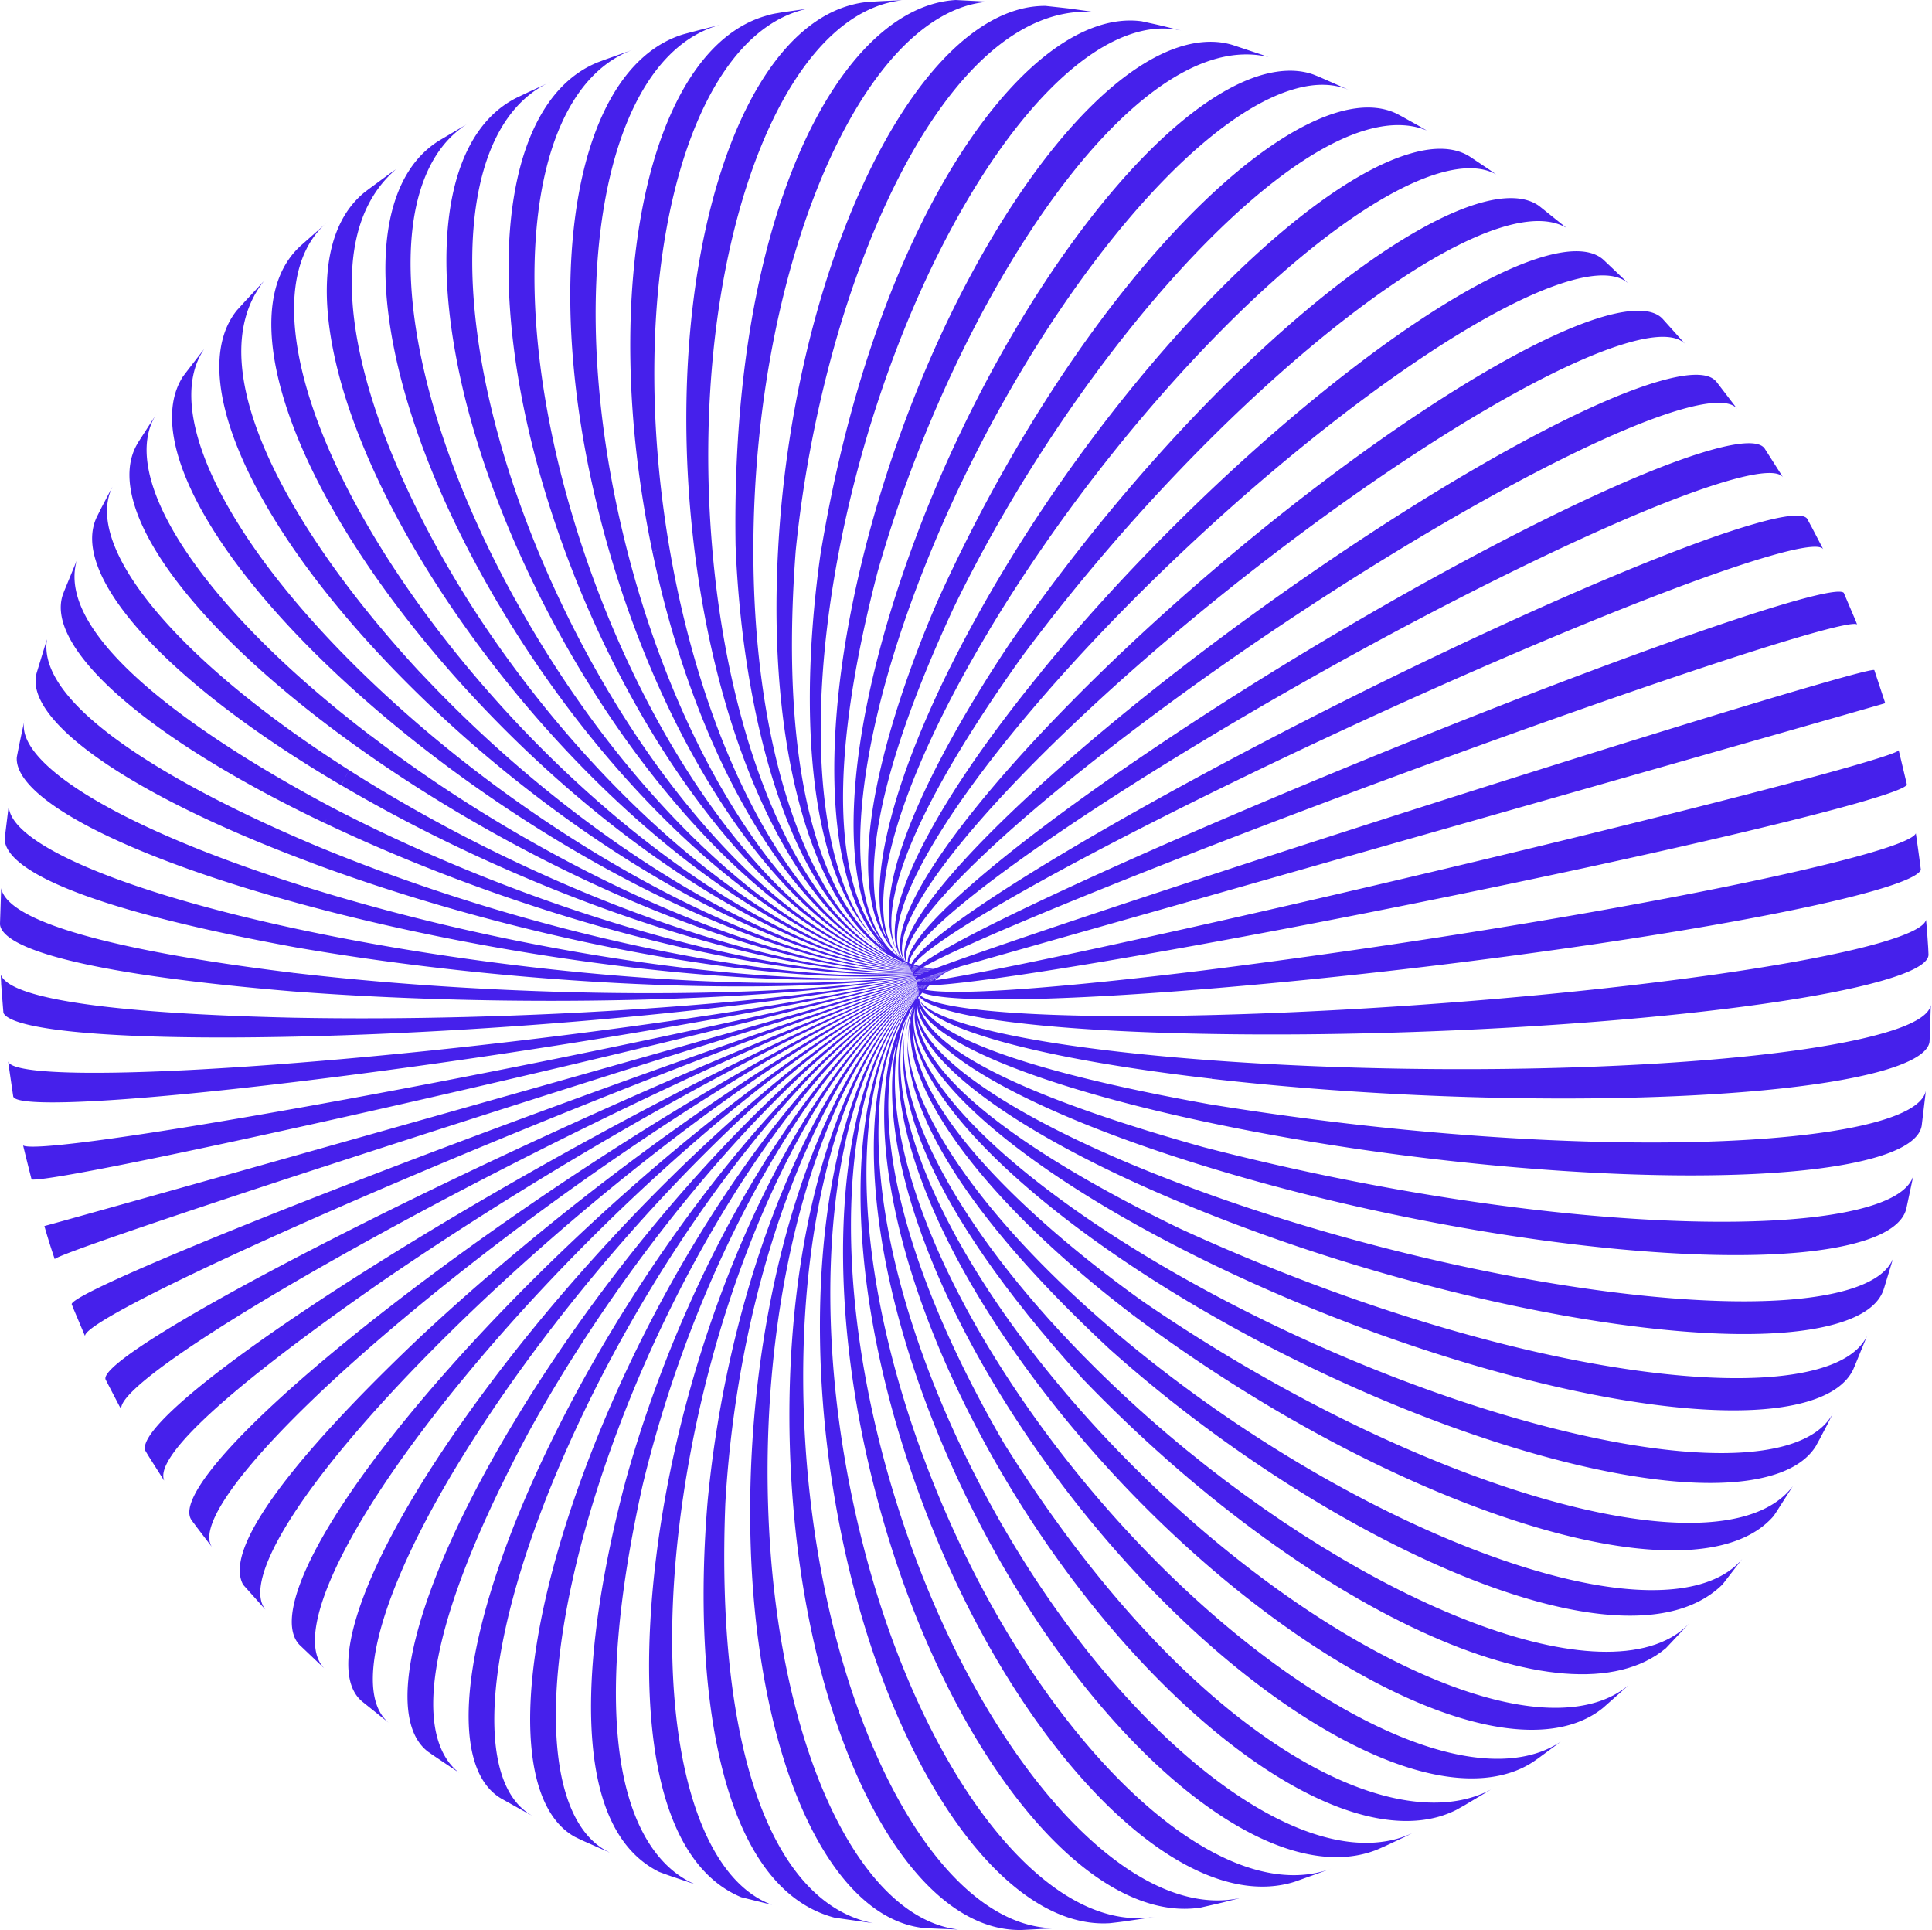 <svg width="833" height="832" fill="none" xmlns="http://www.w3.org/2000/svg"><path d="M393.437 418.289h-.309v.123l.062.063h.619c-.186-.062-.247-.125-.372-.186zm.496-.384l-.371-.186c-.125 0-.31 0-.434-.062v.124c.061 0 .061.062.124.062.124.062.433.062.681.062zm-.882.136v.125h.188c-.063-.063-.126-.063-.188-.125zm.077-.499v.063h.187c-.062 0-.125-.063-.187-.063zm3.749 7.997c.311-.186.558-.372.868-.62l.186-.185h-.124l-.558.372c-.186.186-.247.31-.372.433zm-3.002-6.514c0-.062.063-.062.063-.125h-.313c.063.063.188.063.25.125zm.745 1.056c.185.063.372.062.558.124.619-.062 1.3-.186 1.919-.247.063 0 .125-.063.186-.063h-.805c-.619.063-1.239.124-1.858.186zm-.433-1.425c-.062 0-.125-.062-.125-.062h-.742c.062.063.123.125.248.186h.619c-.062-.061-.062-.061 0-.124zm2.101 1.612c.123-.063.248-.124.371-.124-.31.062-.619.061-.93.124h.559zm-1.25-.488c-.31.063-.62.062-.929.062l-.062.063c.062.061.123.061.185.061.496-.061.991-.123 1.487-.186-.248.063-.496 0-.681 0zm3.056-2.424c-.125 0-.25-.064-.375-.064h.063s.125 0 .312.064zm-4.559-.56c-.062.063-.062.063-.062.125.186.062.371.061.557.061a3.915 3.915 0 01-.495-.186zm4.617 1.295c-.248-.061-.496-.061-.805-.123-.31 0-.557-.063-.867-.063l-.062.063c.124 0 .248.062.31.062.557.061.991.061 1.424.061zm.294-.362c-.248-.062-.557-.062-.805-.125-.124 0-.309 0-.434-.062 0 0-.061 0-.061.062.123 0 .186.063.309.063.372 0 .682 0 .991.062zm-1.828.12c-.062 0-.062 0 0 0 0 0 .125.062.187.062-.124-.063-.187-.062-.187-.062z" fill="#4620EB"/><path d="M397.373 417.662c-.124 0-.248 0-.371-.061-.062 0-.062.061-.125.061.372 0 .744.062 1.116.062-.186.063-.372 0-.62-.062zm2.107-.001c-.185-.062-.371-.062-.557-.125-.496-.062-.991-.123-1.548-.185.186.062.372.062.495.123.557.125 1.116.125 1.61.187z" fill="#4620EB"/><path d="M397.946 417.355c-.123 0-.309-.063-.432-.063l-.063.063c.372.062.682.062 1.054.124-.186-.062-.372-.062-.559-.124zm-3.67-.75c.124.062.309.123.434.186h.123c-.185-.063-.371-.124-.557-.186zm2.031 1.549h-.124c-.062.062-.124.062-.186.124h.93c-.186-.062-.372-.062-.62-.124z" fill="#4620EB"/><path d="M394.183 416.614c-.185-.063-.371-.063-.496-.124l-.062.061c.31.062.62.124.992.187-.186 0-.31-.062-.434-.124zm-.434-.258c-.063.063-.063.063 0 0a.19.19 0 00.124.063c-.062 0-.124 0-.124-.063zm2.174.563c.062-.062.062-.062 0 0-.124-.062-.31-.125-.434-.186-.557-.125-1.114-.248-1.672-.433.247.062.434.185.681.247.496.186.991.247 1.425.372zm-.654.12c-.124-.062-.309-.125-.434-.186-.434-.062-.867-.186-1.3-.248 0 0 0 .062-.062.062.062 0 .123.061.186.061.557.125 1.115.249 1.61.311zm.728 11.028c0 .062.062.062.062.125l.062-.063.186-.371a.745.745 0 01-.31.309zm-.268-2.652l.064.062c0-.062.062-.124.062-.187a.134.134 0 01-.126.125zm-.089 1.18c0 .062-.064.188-.064.25.063-.062.188-.125.25-.188l-.124-.124c0 .062-.062.062-.062.062zm95.453 136.881c-.31.433-.557.929-.867 1.363.123-.186.248-.372.31-.496.247-.247.372-.558.557-.867zm-89.535-145.81c.371 0 .805.062 1.177.062h.062c-.558 0-1.115-.062-1.673-.062.124-.062.309 0 .434 0z" fill="#4620EB"/><path d="M400.473 417.542c.186 0 .311.062.496.062.62.063 1.239.063 1.859.125h.309-.186c-.805-.062-1.673-.125-2.478-.187zm-4.786 7.188c-.062.124-.125.186-.187.31.248-.124.496-.31.744-.434-.124 0-.186-.062-.248-.062-.123.062-.248.124-.309.186zm12.464-5.706c-.124.061-.311.124-.434.248-.062 0-.062.062-.123.062a1.404 1.404 0 00-.311.185c.248-.123.557-.309.805-.433.063-.062.125-.062.186-.124.062 0 .125-.062.186-.062-.124.062-.247.124-.309.124zm-11.52 4.218c-.185.063-.371.186-.557.248h.248c.124-.123.186-.185.309-.248z" fill="#4620EB"/><path d="M408.34 418.957s-.062 0-.062.062c0-.062 0-.062.062-.062zm-11.055 5.777h-.248c-.123.062-.186.124-.309.185-.124.125-.186.248-.31.373.248-.186.558-.372.867-.558zm3.035-7.001c.31.063.558.063.867.063h1.239c-.309 0-.619 0-.867-.063a4.085 4.085 0 01-1.239 0zm-1.721.612c.309.063.62.063.991.063.496 0 .991-.063 1.487-.063h.061-2.539zm1.192.432h.185c.125-.063.186-.063.311-.125-.558.062-1.053.062-1.611.125.372-.063.743 0 1.115 0zm.963-.312c.062 0 .062 0 .124-.062-.186 0-.372 0-.558.062h.434zm-1.692.688c.062 0 .062 0 .123-.062-.123 0-.309 0-.434.062h.311zm-1.916-.129c.309 0 .557.062.866.062.496-.062.991-.062 1.487-.124.062 0 .124-.062.186-.062h-.557c-.62.062-1.302.124-1.982.124zm5.138-1.11h-.434c.125-.062.248 0 .434 0zm-1.504-.257c.248 0 .558.062.805.062h.991c-.619 0-1.177 0-1.796-.062zm-3.217 1.988c.123 0 .309-.061.434-.061.185-.062.309-.124.494-.186-.619.062-1.238.186-1.919.247.309-.061.619 0 .991 0zm3.639-1.543h.558c.062 0 .123-.061.185-.061h-1.548c.248.061.495.061.805.061zm-1.455.114c.309 0 .619.062.929.062.248 0 .496.001.743-.062.062 0 .062 0 .124-.062h-.434c-.433 0-.867.062-1.362.062zm-5.56-.733c-.124-.062-.31-.124-.434-.185-.124 0-.248-.062-.371-.062 0 .062 0 .062-.062.123h.062c.247.062.495.062.805.124zM135.273 368.67a81.968 81.968 0 011.177-3.655c-.311 1.052-.682 2.044-.991 3.097-.125.247-.186.372-.186.558zm256.745 47.193c.124.062.186.124.31.187.186.061.31.123.495.123 0-.062.063-.123.063-.123-.31-.063-.557-.187-.868-.248v.061zm.685.996c-.062 0-.125 0-.187-.063.062.063.125.126.187.126v-.063zm-.608-.369l.186.186c.124 0 .247.062.372.062v-.062c-.063-.062-.125-.063-.248-.125-.062 0-.186 0-.31-.061zm.497.861l.062.061v-.061h-.062zm.042-.804h.125v-.124c-.125-.061-.311-.061-.434-.123.061.123.186.185.309.247zm6.028.875c.558.062 1.178.123 1.735.185a3.62 3.62 0 01-.805-.124c-.619-.062-1.239-.124-1.796-.247.309.062.557.123.866.186zm-.495 1.923c-.309 0-.68 0-.991-.062-.619.062-1.3.124-1.981.186.248.061.433.062.681.124a32.26 32.26 0 012.291-.248zm-3.746-1h-.374c.124.063.187.063.312.126 0-.063.062-.126.062-.126z" fill="#4620EB"/><path d="M402.58 417.719c-.248 0-.495 0-.743-.062h-.063c.125 0 .311 0 .434.062h.372z" fill="#4620EB"/><path d="M399.249 417.485c.31.062.62.062.929.124.558.061 1.178.061 1.735.061-.248 0-.496-.061-.743-.061-.682 0-1.301-.062-1.921-.124zm-4.505 1.668c-.062.063-.124.063-.124.124.062 0 .124 0 .185.062.62-.062 1.178-.062 1.798-.123-.248 0-.559-.063-.806-.125-.31.062-.681.062-1.053.062zm-3.098-3.231c-.062 0-.062 0-.124-.063v.063l.124.125c.062 0 .062 0 .125.062 0 0 0-.062-.063-.062 0-.062-.062-.062-.062-.125zm-2.165-2.041l.372.186-.124-.124a4.206 4.206 0 00-.619-.495c-.62-.496-1.178-1.054-1.797-1.55a32.346 32.346 0 002.168 1.983zm1.887 1.749c0 .062.063.125.125.187h.062l-.187-.187zm.313.047c-.063 0-.063 0 0 0-.125-.062-.25-.124-.313-.124.125.124.25.187.375.312-.062-.062-.062-.125-.062-.188zm46.326-135.461c-.123-.062-.185-.186-.309-.248.124.124.309.248.434.31-.062 0-.062-.062-.125-.062zm-45.835 136.58v.126c.062 0 .124 0 .186.062 0-.062-.124-.125-.186-.188zm-.077-.496v.124c.063 0 .125.062.187.062-.062-.062-.124-.186-.187-.186zm.481-.002l-.372-.186c-.062 0-.123-.062-.186-.062v.062c.063 0 .063.062.124.062.124.062.31.062.434.124zm.047.872l-.062-.063c-.125 0-.188-.062-.312-.062l.187.188h.187c.063 0 0-.063 0-.063zm1.284.061c.309.062.557.062.867.123a4.046 4.046 0 01-.496-.185c-.248-.062-.557-.061-.805-.124.123.063.309.124.434.186zm.494 2.357l-.125.126c.125 0 .25 0 .375-.063-.063 0-.187-.063-.25-.063zm5.155-1.547h-1.301c.248.061.496.061.743.124h1.487c-.31-.063-.62-.063-.929-.124zm-1.797-.064h1.238c-.185 0-.371-.062-.619-.124-.495 0-.929-.062-1.425-.062.311.062.558.123.806.186zm-1.685.368c.248.063.434.125.681.125h1.487c-.248 0-.434-.062-.682-.125-.433.063-.991 0-1.486 0zm2.973.193c-.557 0-1.115.061-1.672.061.247.062.495.062.743.062.62 0 1.239-.062 1.92-.062-.372 0-.681-.061-.991-.061zm-.061-.742c-.371 0-.743-.063-1.114-.063.186.063.434.063.619.124.434 0 .868.062 1.301.062-.247-.062-.495-.062-.806-.123zm-1.037-.445c.186.062.434.062.62.123.247 0 .495.062.743.062-.31-.062-.62-.062-.991-.123-.063 0-.186 0-.372-.062zm-.547 1.435c-.557 0-1.114.062-1.673.062.248.062.496.062.744.124.62 0 1.239-.062 1.797-.124-.31 0-.558 0-.868-.062zm2.624-1.124c-.31 0-.62-.061-.929-.061.247.061.495.061.743.123.371 0 .743.063 1.115.063-.31-.063-.619-.125-.929-.125zm-1.695-.061c.31.061.619.061.867.123.434 0 .805.063 1.239.063-.186 0-.434-.063-.619-.063-.434 0-.929-.062-1.487-.123zm2.731.252c-.434 0-.805 0-1.239-.062.372.062.682.062 1.053.123h.868c-.248 0-.434.001-.682-.061zm-.555.115c-.496 0-.991-.001-1.487-.063.186.062.434.063.619.063h1.548-.68zm-1.908.262h-1.301c.248.062.496.062.744.124h1.486c-.309-.062-.619-.124-.929-.124zm-3.673.789h.375c-.125 0-.187-.062-.313-.062 0 0 0 .062-.062.062zm0-1.783c.124.062.31.123.434.123l.062-.061c-.186 0-.31-.062-.496-.062zm1.955 1.483c-.248-.063-.495-.062-.743-.125h-.682c-.062.063-.123.125-.185.125h1.61zm-2.11-.742c.062-.063.062-.062.125-.124-.186 0-.434-.062-.62-.062.124.062.309.123.495.186zm-.305-.861c.309.062.68.124.991.124l.062-.062c-.496-.062-1.053-.186-1.549-.248.185.062.371.124.496.186zm.678.483l.123-.125h-.062c-.309-.061-.62-.061-.929-.123.186.062.309.123.495.185.125 0 .248 0 .373.063zm2.575-.439c.372.124.806.124 1.177.185-.371 0-.744-.123-1.177-.185zm-3.812.507c.309.062.68.062.99.123a72.739 72.739 0 01-.557-.186c-.31 0-.558-.062-.867-.062.186 0 .309.062.434.125zm1.768-.551c-.124-.062-.247-.124-.372-.124-.061 0-.123 0-.185-.062.185.062.31.124.495.186h.062zm-.268-.191c.124 0 .247.062.309.062l.063-.062-.93-.186.558.186zm-.82 1.244c-.061-.062-.185-.062-.247-.124-.31 0-.558-.063-.867-.063l.371.187c.248 0 .496.062.743.062v-.062zm4.569 7.123c-.062.061-.123.061-.123.123-.186.186-.31.372-.434.497.372-.373.743-.682 1.115-1.054l.124-.124h-.062c-.248.248-.434.372-.62.558zm3.734-3.235c-.31.185-.558.371-.868.556-.062.063-.185.125-.248.249h.063l.557-.372c.186-.123.31-.309.496-.433zm-1.766.935h.124c.185-.185.433-.31.619-.495-.186.123-.433.31-.743.495zm-.344.011h.124c.186-.124.309-.248.495-.372-.186.124-.434.248-.619.372zm2.014-1.367c-.495.248-.929.558-1.425.867l-.743.557c.434-.248.868-.557 1.302-.805.247-.248.557-.433.866-.619zm-.187.498c-.372.248-.681.434-1.053.681-.062.062-.124.062-.124.124h.124c.062-.062.186-.124.248-.186.247-.248.495-.434.805-.619zm1.367-.568c-.063.062-.186.124-.248.186.433-.247.805-.557 1.239-.805-.063 0-.063.062-.124.062-.31.123-.619.371-.867.557zm-1.893 1.299l.06-.062c-.06 0-.06 0-.06.062zm2.946-2.031c.433-.31.928-.557 1.362-.805-.186.124-.371.186-.557.309-.248.186-.496.372-.805.496zm-1.337.848c-.123.063-.186.125-.309.248.062 0 .062-.061.123-.061l.434-.31c-.123.062-.186.062-.248.123zm-1.763 1.194l.558-.372c.309-.185.557-.434.867-.619-.31.185-.558.371-.867.557a3.407 3.407 0 00-.558.434zm-6.198 4.832c0 .062.063.062.063.123.062-.061.124-.123.248-.186.062-.123.123-.247.123-.309a2.612 2.612 0 01-.434.372zm.421.616l.373-.371c.061-.125.123-.187.185-.31l-.433.433c-.062.124-.063.186-.125.248zm.077-2.542c.063 0 .062.063.125.063.062-.063.124-.125.124-.249-.062.062-.124.124-.249.186zm.574 1.913l.187-.187h-.062c-.063.062-.063.125-.125.187zm1.209-1.298l.125-.123c.123-.124.186-.248.309-.372l-.495.495h.061zm-2.089.995l.371-.371c-.061 0-.061-.063-.123-.125-.063.062-.124.062-.124.125-.062.185-.062.309-.124.371zm.621-.19c-.062 0-.124.063-.124.125 0-.062.062-.062.124-.125zm1.934-1.492c-.247.186-.433.434-.68.62h.123l.248-.249c.124-.123.248-.248.309-.371zm-1.843.141l-.061.063c.061 0 .061.062.123.062.124-.125.248-.186.372-.311.124-.123.186-.309.31-.433-.186.248-.434.434-.744.619zm1.747-.447c-.247.186-.495.434-.743.62l-.186.186h.063c.185-.124.309-.247.495-.434.124-.124.248-.247.371-.372zm-1.158.755c.062 0 .123 0 .123.062.125-.124.186-.248.311-.434-.125.124-.311.248-.434.372zm10.113-6.641c-.124.061-.31.186-.433.248.185-.125.371-.187.557-.311-.062 0-.062 0-.124.063zm-11.633 8.933v-.063l-.126.126v.187c.063-.062.063-.125.126-.125v-.125zm-.126-.066l.064-.064c0-.062-.001-.062-.064-.124.063 0 0 .062 0 .188zm.31-1.547c-.123.063-.185.186-.31.249v.061c0 .062 0 .062.063.124.062-.062.124-.124.185-.124-.061-.124 0-.247.062-.31zm-.31.56c0 .063 0 .063.064.125 0-.062.062-.125.062-.187-.063 0-.063.062-.126.062zm.467-2.292c.063-.124.186-.248.249-.372-.311.186-.559.31-.868.496l.123.123c.186-.061.372-.185.496-.247zm1.177-2.242c.31-.186.62-.372.991-.558-.929.372-1.858.743-2.787 1.177h.434a9.055 9.055 0 011.362-.619zm-1.299 5.032s0 .061.062.061c0-.062.062-.124.062-.124-.062 0-.062.063-.124.063zm1.607-3.101l.061-.061h-.061c.061.061 0 .061 0 .061zm-1.952 4.207c0-.063.064-.187.064-.251 0 0-.064.064-.064.126v.125zm5.776-8.169c-1.548.557-3.16 1.176-4.831 1.795-.373.186-.62.372-.868.558 1.239-.495 2.416-.991 3.592-1.425.62-.309 1.302-.619 2.107-.928zm-5.574 7.804c-.062.126-.062.188-.125.312l.188-.187c0-.063 0-.125-.063-.125zm9.056-8.617a74.124 74.124 0 014.213-1.672c.681-.248 1.425-.558 2.106-.806-1.486.496-3.097 1.116-4.646 1.735-.619.248-1.177.496-1.673.743zm3.347-1.604c.434-.123.868-.309 1.301-.434-.123.063-.247.063-.371.125a387.807 387.807 0 00-9.167 3.035c-.93.371-1.735.681-2.416.991 2.23-.806 4.46-1.61 6.565-2.353a105.64 105.64 0 014.088-1.364zm-.4.297c1.3-.495 2.539-.928 3.778-1.362-.061 0-.186.062-.248.062l-1.671.557c-.62.31-1.239.557-1.859.743z" fill="#4620EB"/><path d="M407.747 419.273c.061-.062.186-.062.247-.124-.186.062-.372.185-.557.31.123-.062.185-.124.31-.186z" fill="#4620EB"/><path d="M407.87 419.207c-.062 0-.062.062-.123.062-.125.062-.187.124-.31.185.123-.061.31-.185.433-.247zm.188-.111c-.062 0-.062.061-.124.061l.743-.371h-.062c-.186.124-.371.185-.557.31zm-.682-.56c-1.734.558-3.283 1.053-4.645 1.549 1.921-.619 3.84-1.239 5.636-1.796-.371.061-.681.186-.991.247zm1.505-.306c-.186.062-.372.125-.62.187l-.557.186c.372-.125.743-.248 1.177-.373z" fill="#4620EB"/><path d="M402.655 420.45c1.486-.557 2.973-1.116 4.459-1.611.929-.31 1.859-.681 2.911-.99-1.486.495-3.035.991-4.583 1.548-1.053.371-1.982.681-2.787 1.053z" fill="#4620EB"/><path d="M405.83 419.339a70.206 70.206 0 013.283-1.177c.557-.186 1.177-.433 1.796-.62-.062 0-.062 0-.124.062-.743.248-1.549.496-2.292.806-.99.31-1.858.619-2.663.929z" fill="#4620EB"/><path d="M410.629 417.657c-.063 0-.063 0 0 0-.248.062-.496.186-.744.248.185-.062.496-.186.744-.248zm-8.656 4.284c-.557.311-1.115.62-1.672.93-.063.062-.186.123-.248.186h.185c.248-.124.496-.311.744-.434.309-.186.62-.434.991-.682zm6.305-3.041c-.123.062-.248.124-.371.124-.372.186-.682.309-1.054.495-.371.186-.805.434-1.176.62.743-.372 1.424-.743 2.167-1.115a.893.893 0 00.434-.124zm-2.961 1.246c.371-.185.68-.372 1.052-.558-.433.186-.805.373-1.238.558-.31.124-.62.309-.93.434-.248.123-.495.309-.743.432.681-.247 1.239-.556 1.859-.866z" fill="#4620EB"/><path d="M404.262 420.635c.125-.061.248-.123.311-.185-.991.496-1.921.991-2.912 1.487a8.984 8.984 0 00-.805.557l2.044-1.115c.434-.248.867-.496 1.362-.744zm-3.978 2.112c-.247.123-.495.309-.805.432h.248c.185-.185.371-.309.557-.432zm4.988-2.223c-.248.186-.495.31-.743.496a9.838 9.838 0 011.114-.619c.125-.063.31-.186.434-.248.062-.062.124-.062.186-.124-.372.186-.681.372-.991.495zm-5.683 4.267l-.187.187c.125-.062.187-.124.187-.187.063 0 .063 0 0 0zm-.197 0l-.372.372c.123-.124.31-.248.434-.372h-.062zm5.133-4.027c-.309.185-.681.432-.991.618l1.301-.743c.248-.186.495-.309.806-.495-.434.247-.806.433-1.116.62zm1.86-.922c.186-.125.372-.248.62-.311-.681.372-1.363.682-2.044 1.053l-.929.558c.186-.124.434-.247.62-.372.557-.309 1.114-.619 1.733-.928z" fill="#4620EB"/><path d="M407.24 419.459c.185-.125.371-.186.557-.31-.062.062-.186.062-.248.124-.309.124-.62.31-.867.434-.185.124-.433.247-.619.372-.124.062-.186.123-.31.185.434-.248.991-.496 1.487-.805z" fill="#4620EB"/><path d="M406.679 419.765c.062 0 .062-.062.123-.062l-.371.186-.372.186c.186-.124.434-.248.62-.31zm-4.799 1.928c-.557.31-1.176.62-1.735.929l-.743.558c.496-.31.991-.558 1.487-.867.31-.186.62-.372.991-.62zm-3.129 1.295l2.231-1.116c.309-.185.681-.371 1.052-.619-.805.373-1.548.744-2.353 1.116-.371.248-.682.433-.93.619zm-.049.323c.248-.125.434-.248.682-.371.248-.186.557-.373.867-.558-.619.31-1.301.619-1.92.99.124-.061.248-.061.371-.061zm-1.959 4.082l-.063.062-.185.371.371-.371c-.062-.062-.123-.062-.123-.062zm1.994-2.602c-.061 0-.061.062-.061.062l.061-.062zm6.47-4.654c.432-.248.866-.434 1.3-.682-1.053.434-2.044.93-3.097 1.425-.372.248-.805.434-1.177.682.991-.496 1.982-.991 2.974-1.425zm-6.221 4.654h-.123a3.36 3.36 0 00-.557.434c-.125.186-.248.309-.434.495.309-.247.557-.433.867-.681.124-.124.186-.185.247-.248zm-1.114 1.412c.309-.309.619-.557.929-.805.124-.123.248-.248.371-.434-.309.248-.619.496-.866.744-.186.186-.311.309-.434.495zm1.27-1.407c-.062.062-.062.062-.124.062-.186.186-.31.372-.496.495.248-.186.496-.433.744-.619-.062.062-.124.062-.124.062z" fill="#4620EB"/><path d="M398.921 425.403c.124-.186.31-.311.434-.496-.248.185-.434.371-.682.558-.185.186-.309.371-.496.557.248-.186.496-.434.744-.619zm-1.017 0c.123-.186.309-.311.432-.496l-.743.558c-.123.124-.248.309-.371.433.186-.124.434-.31.682-.495zm-.032-.24l.557-.372h-.186l-.371.372zm.089-1.977c-.123.061-.247.123-.433.185h.124a.661.661 0 00.309-.185zm6.568-2.485a41.597 41.597 0 012.353-1.176c.434-.248.93-.434 1.364-.682-.868.372-1.673.744-2.54 1.178-.434.247-.806.433-1.177.68zm-1.951.434c1.301-.619 2.54-1.177 3.84-1.672.496-.248.991-.434 1.487-.62a70.256 70.256 0 00-4.026 1.673c-.434.186-.868.371-1.301.619zm5.017-2.349c-1.115.371-2.168.805-3.345 1.239l-1.672.743c1.115-.433 2.168-.867 3.22-1.301.62-.248 1.178-.496 1.797-.681zm-7.198 3.154c.867-.433 1.796-.805 2.664-1.176.433-.187.866-.434 1.362-.62-.929.372-1.858.806-2.849 1.177-.372.186-.805.434-1.177.619zm6.827-2.421c.371-.186.743-.371 1.177-.619-.063.062-.125.062-.186.124-.372.186-.805.372-1.178.62-.185.123-.371.248-.557.309l.744-.372c-.062-.062 0-.062 0-.062z" fill="#4620EB"/><path d="M406.327 419.719c.681-.309 1.424-.681 2.106-.991-.31.124-.682.248-.992.434-.309.186-.743.371-1.114.557zm-6.848 2.152c1.239-.495 2.477-1.053 3.716-1.486a41.06 41.06 0 012.23-.93c-1.425.496-2.849 1.053-4.274 1.611-.682.31-1.176.557-1.672.805zm-3.405 3.784c.061 0 .061.062.123.062.186-.124.372-.247.62-.434.124-.124.248-.247.31-.433-.31.186-.682.433-.992.62 0 .123 0 .123-.061.185zm.124 1.914c-.063.125-.124.186-.124.311l.372-.372a.471.471 0 00.123-.248h-.061c-.125.123-.248.186-.31.309zm.755-4.139h.372c.434-.186.805-.433 1.239-.619.31-.186.619-.372.991-.62-.805.372-1.672.743-2.478 1.177-.061 0-.061.062-.124.062zm9.93-3.722c.061 0 .061-.062.124-.062-.31.124-.557.31-.868.496a.462.462 0 01-.247.123l-.062.062a27.18 27.18 0 011.239-.681c-.062 0-.125.062-.186.062z" fill="#4620EB"/><path d="M397.719 423.001c.929-.434 1.92-.868 2.85-1.239.433-.248.867-.434 1.362-.681-1.053.433-2.168.929-3.282 1.363a2.322 2.322 0 00-.93.557zm7.552-3.11c-.434.186-.805.434-1.239.62 1.053-.495 2.105-.992 3.159-1.425.31-.124.681-.31.99-.434-.185.062-.432.186-.619.248-.681.31-1.486.682-2.291.991zm-1.331 1.438c-.186.124-.433.248-.619.372-.247.185-.495.371-.743.495.248-.124.433-.31.681-.433.248-.186.495-.31.681-.434zm-2.319 1.297c.31-.186.62-.372.868-.558.31-.247.681-.433.991-.681-.372.186-.744.434-1.115.681l-.744.558z" fill="#4620EB"/><path d="M401.709 421.569l-.929.557a30.35 30.35 0 012.044-.991c.619-.371 1.301-.681 1.983-.991-1.054.495-2.107.929-3.098 1.425zm4.957-1.919c.062 0 .123-.062.123-.062l-1.114.558c-.186.124-.31.186-.496.309.557-.309 1.053-.557 1.487-.805z" fill="#4620EB"/><path d="M405.709 420.152c.248-.124.496-.247.682-.372-.805.434-1.61.805-2.478 1.301-.309.186-.682.434-.991.62.495-.31.991-.557 1.487-.805a6.907 6.907 0 011.3-.744zm-1.631.987c-.373.186-.744.434-1.116.619a9.195 9.195 0 00-.805.558c.371-.247.743-.495 1.115-.681.247-.124.558-.31.806-.496zm1.181-.437c-.124.063-.186.124-.309.186.248-.185.557-.309.805-.495-.186.124-.31.247-.496.309z" fill="#4620EB"/><path d="M405.383 420.585c-.124.125-.31.186-.433.311.248-.186.557-.311.805-.496.31-.186.681-.372 1.053-.62-.496.248-.93.496-1.425.805zm-.603.362c-.31.185-.619.371-.929.558-.309.185-.62.432-.929.619.372-.248.682-.496 1.053-.682.31-.185.558-.371.805-.495z" fill="#4620EB"/><path d="M404.671 421.018c-.124.062-.248.186-.372.248.248-.123.434-.31.681-.433-.123.062-.247.123-.309.185zm-1.118.181c.309-.186.557-.372.866-.558-.495.247-1.053.557-1.548.805-.31.186-.557.372-.867.558.496-.248.991-.496 1.549-.805zm63.233 173.183c.248-.31.557-.558.805-.867-.248.309-.495.557-.805.867 95.946 99.663 208.802 151.816 251.479 116.139l9.848-10.469.063-.061c-4.212 4.397-9.849 7.68-16.972 9.724-50.729 14.495-157.949-39.456-239.463-120.537-.124.125-.248.248-.371.434.123-.123.247-.248.371-.434-55.623-55.25-84.92-108.892-81.824-141.968-3.407 24.034 6.566 69.684 76.869 147.172z" fill="#4620EB"/><path d="M478.257 581.442c90.99 81.576 221.809 143.331 264.3 101.706a46.35 46.35 0 001.611-2.043l6.379-8.238c.248-.31.434-.558.682-.868-4.088 4.894-10.097 8.61-18.087 10.902-50.729 14.494-162.842-33.447-250.488-107.158-57.666-48.499-90.31-96.069-91.424-127.039-.558 23.909 14.989 65.594 87.027 132.738zm-37.289-298.797c-.061-.062-.186-.124-.247-.187.061 0 .123.063.247.187C526.942 167.311 640.913 77.683 675.414 98.248l-11.831-9.478c-29.545-21.121-138.066 58.534-228.561 189.105-20.44 30.661-64.109 101.955-48.5 131.563-5.76-12.389-4.273-44.598 54.446-126.793zm-2.973-2.416c.063 0 .062.062.124.062a1.878 1.878 0 00-.434-.309c.124.061.187.185.31.247z" fill="#4620EB"/><path d="M361.052 241.266c-.123-.061-.309-.061-.433-.123a.895.895 0 00.433.123C381.493 130.269 439.16 28.5 489.827 14.006c7.309-2.106 14.061-2.23 20.255-.681l-9.725-2.354c-2.601-.62-5.327-1.177-8.053-1.796C444.177 2.609 377.653 92.36 353.681 239.47c-8.795 62.808-6.38 132.925 22.176 163.834-21.804-26.325-28.679-86.593-14.805-162.038z" fill="#4620EB"/><path d="M324.831 235.437c.434-114.219 41.872-218.59 92.601-233.145a46.25 46.25 0 018.487-1.549c-4.77-.31-9.478-.495-13.814-.743-48.932 2.787-97.246 90.186-94.955 235.065 2.602 66.153 19.821 143.207 58.783 171.637-30.537-24.775-51.412-89.442-51.102-171.265z" fill="#4620EB"/><path d="M811.541 445.53c-50.729 14.494-180.433 19.635-289.697 11.521-75.629-5.636-121.589-16.166-125.987-26.944.124-.185.31-.371.434-.557 6.503 8.485 51.968 14.927 125.367 16.166 109.14 1.92 238.782-8.362 289.512-22.856 13.936-3.964 20.502-7.866 20.316-11.46l-.123-2.849-.186-2.663a282.206 282.206 0 00-.744-9.353c-.805 2.974-7.371 6.318-20.316 10.035-50.73 14.494-180.124 28.368-289.016 31.032 0 .185 0 .371.062.557 0-.186 0-.372-.062-.557-71.417 1.734-116.262-1.858-124.377-8.548l.93-1.116c10.343 4.213 54.136 3.965 122.271-1.61v-.247c0 .061-.001.186.062.247 108.271-8.856 237.108-27.749 287.838-42.305 12.759-3.655 19.387-6.69 20.378-9.043a901.237 901.237 0 00-2.167-15.733c-4.399 9.724-145.685 38.712-307.227 59.091-39.332 4.832-103.378 11.769-119.916 8.301.619-.62 1.176-1.239 1.858-1.859 14.307-.433 55.188-6.442 116.014-17.468 106.477-19.325 233.826-46.765 284.556-61.259 14.184-4.088 20.875-6.69 20.812-7.928-.062-.186-.062-.434-.124-.62l-3.035-12.759c-.124-.434-.247-.867-.309-1.363-.248.806-7 3.097-20.998 7.124-50.73 14.494-177.275 45.402-282.76 69.002 0 .061 0 .061.062.123 0-.062 0-.062-.062-.123-56.675 12.698-95.698 20.687-111.803 23.104 1.487-1.178 2.973-2.355 4.584-3.408.062 0 .124-.061.124-.061.123-.062.309-.124.434-.248l.68-.31c.187-.124.434-.186.682-.31.124-.062.248-.124.371-.124h.063c.619-.247 1.301-.495 1.981-.743h.063l1.858-.743c19.45-5.512 53.021-15.052 97.867-27.749a1.139 1.139 0 01-.125-.434c.062.124.125.309.125.434 103.749-29.484 228.994-65.162 279.724-79.656 14.432-4.15 21.246-6.071 21.307-6.132l-4.708-14.247c-.186-.433-7.123 1.239-21.555 5.389-50.73 14.494-174.859 53.517-277.246 87.151-53.765 17.653-90.806 30.289-106.6 36.235a60.294 60.294 0 01-4.646-.744c12.203-6.998 49.924-23.227 107.406-45.773 100.281-39.271 222.676-82.878 273.406-97.433 13.627-3.902 20.687-5.327 21.803-4.522-.434-1.115-.868-2.23-1.363-3.345l-4.274-10.035c0-.061-.062-.123-.062-.185-4.832-6.379-143.516 43.296-292.546 108.272-35.678 15.671-93.035 41.749-106.166 52.526-.743-.186-1.549-.371-2.292-.619 6.379-8.734 43.358-31.095 103.812-61.756 96.009-48.684 214.935-99.971 265.664-114.466 14.246-4.088 21.556-4.831 22.67-2.725l-5.264-10.096c-.062-.062-.063-.124-.124-.186l-1.425-2.663c0-.063-.062-.062-.062-.125-1.363-2.477-8.857-1.982-22.98 2.106-50.729 14.495-168.045 68.817-262.071 121.343 0 0 0 .061.061.061 0 0 .001-.061-.061-.061-60.95 34.067-97.124 58.967-101.212 68.32-.185-.063-.309-.124-.494-.124-.186-.062-.372-.186-.558-.248 1.115-10.22 35.864-38.651 96.813-77.301 90.991-57.667 205.891-116.201 256.621-130.695 13.875-3.965 21.493-4.213 23.413-1.364-.062-.061-.062-.123-.123-.185l-7.743-12.14c0-.062-.062-.062-.062-.125-2.23-3.22-9.972-3.158-23.786.806-50.729 14.494-163.771 75.939-252.47 137.198-60.516 41.811-94.087 72.719-93.221 83.558-.186-.062-.371-.185-.557-.247-3.592-11.583 28.06-45.961 87.646-92.106 85.292-66.153 195.609-131.501 246.338-146.056 13.628-3.902 21.618-3.717 24.281-.125l-1.549-2.044-6.875-8.981c-.248-.309-.496-.681-.805-.991-3.159-3.654-11.15-3.84-24.343-.062-50.73 14.494-158.94 82.629-241.692 152.126-58.658 49.243-88.762 85.974-83.31 98.053-.125-.062-.187-.124-.31-.124-7.991-12.698 19.758-52.711 76.806-106.166 78.974-74.081 184.15-145.933 234.88-160.427 13.13-3.778 21.307-3.282 24.9.744l-.125-.125-9.848-10.963c-3.902-4.15-12.203-4.707-25.148-1.053-50.73 14.494-153.613 88.885-229.738 166.125-55.623 56.366-81.637 98.734-71.851 111.803l-.062-.062c-.062-.061-.124-.062-.186-.124-11.955-13.689 11.397-59.029 64.666-119.298-.124-.123-.248-.186-.309-.309.123.123.248.186.309.309 72.037-81.452 171.576-159.249 222.305-173.743 12.512-3.593 20.874-2.973 25.333 1.176l-.371-.371-9.662-9.167c-.31-.309-.619-.557-.93-.868-4.769-4.149-13.193-4.769-25.395-1.3-50.73 14.494-147.791 94.645-216.793 179.008l.248.248c-.062-.062-.186-.123-.248-.185-49.614 60.64-71.232 106.971-60.578 122.767a24.094 24.094 0 01-1.858-2.974c.868 1.92 1.982 3.407 3.035 4.459-.186-.123-.371-.247-.495-.433.186.186.433.372.619.496l.124.123a32.112 32.112 0 01-.371-.186 32.594 32.594 0 01-2.169-1.982c.558.558 1.178 1.054 1.797 1.549a27.648 27.648 0 01-2.974-3.035c-14.06-18.892-.123-71.232 40.448-138.809l-.063-.063h.063c56.614-94.273 143.578-182.477 194.307-196.97 10.407-2.974 18.459-2.602 24.22.619l-2.974-2.044-8.423-5.637c-6.071-3.84-14.494-4.522-25.396-1.363-50.73 14.495-134.907 104.556-187.99 201.184-35.864 65.161-48.376 116.697-37.164 138.809-10.159-16.972-13.07-55.808 28.12-144.322-.123-.062-.248-.123-.371-.248.123.062.248.125.371.248C465.417 150.135 566.194 36.226 615.128 56.233c-.806-.495-1.611-.93-2.417-1.425l-7.557-4.212c-.123-.062-.247-.123-.432-.247L601.81 48.8h-.062c-39.766-18.272-132.491 67.391-197.096 209.36-12.388 28.306-48.436 118.987-19.201 151.692a18.786 18.786 0 003.841 3.84c-.062-.061-.125-.061-.186-.123-1.424-.929-2.911-1.982-4.46-3.345-20.936-20.316-18.397-80.028 10.53-156.834-.125-.061-.186-.123-.31-.123.124.062.185.123.31.123C434.447 149.144 507.35 52.888 558.08 38.394c9.477-2.725 17.467-2.354 24.033.62l-12.76-5.637c-.991-.434-1.982-.805-3.035-1.239-6.256-2.23-13.627-2.23-22.051.124-50.729 14.494-120.536 112.112-156.028 218.093-24.839 74.267-26.201 132.925-7.248 156.339-15.113-16.725-29.112-58.039-2.601-160.179 0 0-.062 0-.062-.063 0 0 .062.001.062.063C411.343 130.252 488.644 10.582 546.931 24.581c-.868-.31-1.797-.62-2.664-.929l-11.521-3.84c-.557-.186-1.114-.372-1.734-.558-6.194-1.796-13.194-1.672-20.874.496-50.73 14.494-112.918 114.961-138.995 224.349-19.078 80.027-13.442 142.711 10.778 164.886-2.23-1.734-4.274-3.655-6.195-5.761 2.23 2.726 4.584 5.08 7.123 7-26.324-18.397-47.508-70.674-39.765-172.814C354.604 122.509 407.007 1.044 471.549 5.132l-10.654-1.487c-3.283-.372-6.689-.743-10.158-1.115a42.7 42.7 0 00-11.893 1.673c-50.73 14.494-96.999 118.431-103.317 232.091-4.831 86.346 14.742 153.428 46.703 174.426-2.168-1.239-4.336-2.602-6.38-4.089 4.893 3.964 10.034 6.938 15.361 8.734.063.062.125.186.186.248-41.067-12.575-76.559-84.92-84.424-180.62-9.478-114.403 23.97-218.96 74.7-233.454 2.478-.681 4.893-1.176 7.309-1.424-5.327.186-10.716.433-15.609.805-2.354.247-4.707.743-7.124 1.425-50.729 14.494-80.708 118.864-67.019 233.082h.495c-.186 0-.309 0-.495.063 11.52 95.822 50.109 168.168 92.229 180.371.063.061.063.123.124.186-43.482-11.707-86.469-83.806-102.884-179.504-1.362.185-2.724.371-4.149.557 1.363-.186 2.725-.372 4.149-.557-19.51-113.662 5.761-217.537 56.429-232.03a29.17 29.17 0 013.158-.744c-3.778.496-7.494 1.053-10.777 1.487l-2.478.433c-1.61.248-3.221.62-4.769 1.115-50.73 14.494-72.656 117.874-48.995 230.915.681-.123 1.363-.248 2.044-.309-.681.124-1.363.247-2.044.309 19.945 95.451 66.028 167.24 110.44 178.514.062.061.063.123.124.185-45.65-10.716-96.008-81.885-120.784-176.655-.062 0-.125 0-.125.062.063 0 .125.001.125-.062-29.298-111.927-11.893-214.376 38.775-228.87.185-.063.433-.125.619-.187-.186.062-.31.062-.496.124l-8.362 2.106c-2.539.681-5.079 1.3-7.432 1.982-49.615 15.919-63.242 116.758-30.289 226.704a15.746 15.746 0 001.61-.434c-.557.123-1.053.309-1.61.434 28.245 94.15 81.575 164.7 128.093 174.982.062.062.062.123.124.186-47.633-9.663-105.052-79.16-138.004-172.196-37.784-106.847-29.298-205.147 18.458-223.048l-12.017 4.274c-.866.31-1.796.681-2.663.991-46.765 18.768-51.906 115.396-10.654 220.199a9.876 9.876 0 011.239-.433c-.433.124-.805.309-1.239.495 36.236 92.044 96.504 160.674 144.942 169.841v.063l.061.124c-49.49-8.549-113.661-75.754-154.417-166.188-45.651-101.334-45.279-195.05-.619-215.553a1.86 1.86 0 00-.497.248l-9.724 4.521-2.973 1.425c-.434.186-.867.434-1.301.62-42.987 21.679-40.013 113.165 8.548 211.775.309-.124.62-.31.929-.434-.309.124-.62.31-.929.495 43.916 89.134 110.874 155.224 161.045 163.214l.063.124v.062c-51.102-7.246-121.838-71.542-170.028-158.692-.247.125-.495.248-.743.372.248-.124.496-.247.682-.434-51.659-93.344-59.587-180.433-20.998-205.086-.187.124-.434.248-.62.372l-11.211 6.628c-38.776 23.97-28.431 109.821 26.634 201.741.248-.125.434-.248.682-.434-.248.124-.434.309-.682.434 51.225 85.54 124.563 148.41 176.345 155.161.062.061.062.124.125.186-52.65-5.946-129.457-66.71-184.832-149.773-47.694-72.037-77.549-160.24-36.854-194.989-.496.372-1.053.743-1.549 1.053l-10.035 7.37c-.68.496-1.362 1.054-2.044 1.55-32.704 26.572-15.361 105.485 44.66 189.229.124-.125.31-.248.433-.311a1.865 1.865 0 01-.433.311c58.224 81.204 137.508 140.357 190.716 145.684l.061.062c0 .062 0 .062.062.123-54.013-4.583-136.579-61.259-198.643-139.614-63.49-80.213-84.116-156.152-52.898-182.6l-11.211 9.91a9.96 9.96 0 00-.867.805c-28.617 27.13-5.513 100.034 59.586 176.655.063-.062.186-.124.248-.248-.062.062-.185.124-.248.248 64.666 76.125 149.525 131.004 204.033 134.969 0 .061.063.123.063.123v.062c-55.252-3.159-143.145-55.251-211.342-128.156-.373.373-.744.806-1.178 1.178.373-.372.744-.805 1.116-1.178-52.526-56.551-97.805-130.57-67.64-168.849-.309.31-.619.619-.929.99l-6.937 7.434-3.717 4.088c-22.484 27.935 6.009 93.53 74.329 161.603 70.675 70.488 160.612 120.536 216.359 123.014 0 .062.062.062.062.125 0 0 0 .061.062.061-56.304-1.673-149.091-48.624-222.986-115.582-.434.559-.868 1.054-1.301 1.611a36.55 36.55 0 011.301-1.611C99.967 239.64 68.748 178.194 88.136 150.321a810.239 810.239 0 00-9.23 11.954c-17.777 27.502 15.238 86.221 86.594 146.428 76.125 64.233 170.77 108.954 227.507 110.007.063.061.063.124.125.186-57.296-.124-154.481-41.563-233.455-101.892-.495.742-.991 1.548-1.548 2.291.495-.743.991-1.549 1.486-2.291-74.39-56.8-109.573-112.671-91.92-138.934l-8.052 12.513c-.124.123-.186.309-.248.433-15.733 25.891 20.998 78.789 96.256 132.12.682-1.053 1.363-2.169 2.044-3.222-.681 1.053-1.362 2.106-2.044 3.222 81.019 57.419 179.876 96.441 237.481 95.883.062.063.123.125.186.186-58.101 1.487-159.188-33.944-242.808-87.212-.619 1.115-1.177 2.23-1.796 3.345.557-1.115 1.177-2.23 1.796-3.345-76.125-48.5-114.776-97.123-101.954-122.271-.124.248-.248.433-.372.681l-4.398 8.363-1.92 3.84c-12.14 24.343 27.811 70.426 105.299 115.952.434-.928.929-1.858 1.424-2.724-.495.928-.928 1.857-1.362 2.724 85.354 50.172 187.99 83.002 246.339 80.772l.123.123v.062c-58.719 3.159-163.275-25.891-250.859-71.604-.558 1.239-1.053 2.478-1.549 3.717.496-1.239 1.053-2.478 1.549-3.717-45.341-24.156-119.98-70.178-109.76-106.227l-5.326 12.945c-.248.619-.434 1.176-.682 1.796-7.557 22.547 34.873 61.198 112.98 98.424a30.66 30.66 0 01.867-2.106c-.309.681-.557 1.425-.805 2.106 88.946 42.367 194.618 68.692 253.585 64.852 0 .062-.062.124-.062.124v.062c-59.277 4.77-166.496-17.591-257.115-55.189-36.793-15.423-121.776-55.003-116.263-89.071a14.986 14.986 0 00-.496 1.549l-3.902 12.759c-5.884 20.069 38.589 52.278 118.492 82.01.186-.619.372-1.177.558-1.735a15.236 15.236 0 00-.496 1.796c91.796 34.13 199.945 53.517 259.409 48.067l.061.185c-59.71 6.443-169.036-8.795-262.195-37.969C51.529 357.203 6.25 329.02 10.524 310.438v.062l-2.168 10.22a913.879 913.879 0 00-1.115 5.699c-1.177 17.343 44.35 42.057 122.829 63.364 94.026 25.52 204.032 37.723 263.867 30.599l.062.186c-59.959 8.177-170.77.247-265.726-20.069C47.936 383.28 1.605 361.973 3.896 346.24l-1.858 15.174c-.248 8.921 15.671 26.883 125.306 46.952 95.451 16.6 206.758 21.37 266.779 12.45.062.062.186.124.371.124-60.02 9.973-171.885 9.725-267.955-1.549 0 .248-.062.558-.062.805 0-.247 0-.557.062-.805C70.916 412.578 3.896 400.685.489 382.846v.558l-.495 14.927c.372 6.937 17.343 19.946 126.298 29.05 96.441 7.372 208.801 4.399 268.698-6.38h.372l-.372.187c-59.897 11.768-172.195 19.388-268.513 17.529-54.88-1.239-121.28-5.451-126.173-18.582l.186 3.654v.309c.31 3.84.619 8.177.99 12.575 3.779 7.618 49.677 11.892 125.492 10.22v-.433c0 .123 0 .247.063.433 95.946-2.106 207.749-13.008 267.707-25.458-.123.124-.186.186-.186.248-59.897 13.503-171.08 28.926-266.345 36.483 0 .124 0 .248.062.372 0-.124-.062-.248-.062-.372-77.983 6.194-124.005 5.512-124.748-.806l2.23 15.239c.743 4.954 46.331 2.972 123.695-6.443 94.708-11.459 205.457-30.165 265.292-44.35v.063c0 .062 0 .062.062.124-59.586 15.175-169.532 38.341-263.248 55.127-73.585 13.193-117.873 19.077-121.528 16.662 1.115 4.645 2.354 9.601 3.655 14.68 4.77.743 48.19-7.68 119.669-23.538 92.85-20.564 202.051-46.889 261.452-62.745 0 .061 0 .061.063.123l.061.124c-59.153 16.848-167.178 47.447-258.541 73.215.062.123.125.308.125.433a1.139 1.139 0 01-.125-.433c-71.045 20.069-113.66 31.96-117.191 32.89a299.57 299.57 0 004.46 14.246c1.052-1.548 43.172-16.104 115.209-39.58-.061-.062-.061-.185-.061-.248.061.063.061.186.123.248 93.283-30.413 204.528-65.347 262.01-82.319 1.424-.372 3.034-.868 4.955-1.425-55.623 16.91-169.098 57.357-263.125 93.965.063.123.125.248.125.371-.062-.123-.125-.248-.125-.371-70.922 27.625-111.803 45.712-111.803 48.809.248.557.434 1.114.682 1.734l5.079 12.016c0 .062 0 .062.062.124-1.734-3.84 38.28-24.528 109.015-55.437 89.505-39.084 197.467-81.142 254.638-99.415-1.548.496-2.724.991-3.529 1.301-57.605 19.697-161.047 64.852-246.462 107.963C81.26 565.447 42.795 589.48 45.582 594.807l5.637 10.84.186.371c.31.496.62 1.053.929 1.549-1.858-7.062 35.182-33.2 101.707-70.179 83.062-46.207 184.273-93.84 241.754-114.343-.248.187-.433.311-.495.373-57.109 21.492-155.719 72.717-235.871 123.262.062.123.125.248.248.371-.062-.123-.186-.248-.248-.371-64.542 40.695-99.786 70.055-96.813 78.602a94.763 94.763 0 001.549 2.601l6.132 9.663c.124.248.31.496.495.682-3.097-7.185 10.592-27.749 92.788-85.045 78.107-53.702 174.92-107.591 231.658-129.642l.062.186c-56.181 22.918-150.517 80.338-225.588 138.314-62.251 48.065-94.088 83.248-87.151 93.22.372.496.681.991 1.053 1.425l.681.929c.124.124.186.31.31.434l6.008 7.866.744.93c-7.495-11.026 22.732-48.315 83-98.734 72.781-60.95 165.196-120.784 221.005-144.322 0 .061.062.124.062.186-55.189 24.281-144.755 87.461-214.253 152.374-40.571 38.465-86.717 88.204-76.311 106.847.061.063.061.125.124.125l8.858 9.91c.185.248.371.433.619.681-10.406-12.698 15.671-55.127 71.851-111.864-.062-.063-.124-.125-.186-.248.062.062.124.123.186.248 66.958-67.64 154.48-133.111 209.173-157.95v.125c0 .061 0 .061.062.124-54.012 25.519-138.499 94.087-201.803 165.381-53.763 60.517-77.115 106.043-64.665 119.298.433.434.928.868 1.362 1.301l8.672 8.238c.186.186.434.371.62.557-13.504-13.998 7.928-61.383 59.524-124.19-.061-.063-.123-.063-.123-.125.062.062.123.062.123.125 60.64-73.896 142.897-144.509 196.414-170.523.062.061.125.061.186.123-52.773 26.635-131.81 100.159-188.609 177.398.124.062.185.187.31.248-.125-.061-.248-.186-.31-.248-49.429 67.206-67.763 117.874-51.039 131.625l11.83 9.476c-18.148-13.998-2.106-66.647 45.155-136.393-.124-.061-.248-.186-.309-.247.123.061.247.186.309.247 53.888-79.532 130.447-154.851 182.663-181.981-.061.061-.062.185-.124.247-51.41 27.811-124.377 105.609-174.053 187.99.062.062.124.061.124.124-.062-.063-.124-.062-.124-.124-43.73 72.533-56.676 127.474-37.103 142.278.557.371 1.116.743 1.673 1.177l11.707 7.867c-12.823-9.973-25.892-42.306 30.103-147.048 46.579-84.363 116.882-163.771 167.735-192.079v.248c-49.986 28.927-116.511 110.44-158.754 197.344-38.341 79.036-45.031 138.809-20.75 152.746l10.963 6.132 2.602 1.362c-25.953-13.751-21.989-75.257 13.813-156.648-.062 0-.062-.062-.124-.062.062 0 .124.062.124.062C282.63 537.636 346.49 454.759 395.795 425.4v.186c-48.437 29.855-108.334 114.59-142.711 205.395-31.466 83.124-32.023 146.179-5.141 160.922 1.053.495 2.044.99 3.097 1.486l11.335 5.017c.124.062.248.125.371.125-28.988-13.814-31.527-78.727-2.663-164.453 31.032-92.168 88.08-178.08 135.836-208.307v.186c-46.765 30.723-99.786 118.059-126.049 211.961-11.521 42.987-33.138 145.437 14.308 169.036 1.672.619 3.345 1.239 4.955 1.797l9.601 3.221c.248.062.496.186.805.248-16.847-7.124-52.215-38.157-22.484-171.886 22.795-95.017 72.843-183.221 118.864-214.253 0 .061.062.124.062.186-44.969 31.404-90.867 120.723-108.767 217.04-13.38 72.656-11.707 156.09 32.332 174.549 4.46 1.115 8.92 2.23 13.317 3.283-35.182-12.76-52.029-83.001-38.279-176.098 14.308-97.06 57.171-186.999 101.397-218.713v.248c-43.048 32.023-81.576 122.643-90.867 220.448-6.628 78.169 4.274 166.434 54.817 179.69l16.538 2.353c-44.101-8.733-67.886-76.373-63.736-180.929 5.636-98.175 41.066-189.105 83.31-221.376v.186c-41.066 32.581-72.037 123.696-72.595 222.181-.557 102.141 31.9 177.585 75.011 182.044 4.707.248 9.787.434 14.618.62-43.42-5.265-78.603-80.586-81.886-182.292-3.158-98.485 24.652-189.662 64.852-222.367v.185c-38.899 32.891-62.312 123.882-54.012 222.12 8.981 106.476 52.03 184.026 98.857 182.54l17.034-.868c-47.818 3.469-95.079-74.515-108.211-182.106-.186 0-.372.001-.495.063.186 0 .371 0 .495-.063-11.892-97.928 8.301-188.609 46.332-221.561v.248c-36.731 33.076-52.65 123.138-35.802 220.323 18.52 106.723 70.118 184.149 118.308 181.052 2.167-.248 4.335-.495 6.503-.805l9.662-1.425 3.283-.557c-49.676 8.485-107.219-69.869-130.323-179.381-.062 0-.124 0-.247.063.061 0 .123 0 .247-.063-20.379-96.503-7.433-185.945 28.369-219.084v.248c-34.5 33.076-43.235 121.528-18.149 216.792.125 0 .248-.061.372-.123-.124.062-.247.062-.372.123 28.431 107.963 90.001 185.265 139.863 177.461 3.221-.743 6.565-1.487 9.91-2.292l7.743-1.982c-50.482 11.893-117.316-65.657-150.331-175.045-.123.062-.248.062-.433.125.124-.063.247-.063.433-.125-28.43-94.211-22.546-181.795 10.964-214.872v.247c-32.209 32.953-34.068 119.113-1.177 211.652.062 0 .124-.062.248-.062-.062 0-.124.062-.248.062 38.837 109.202 111.493 186.008 162.223 171.514.619-.186 1.301-.372 1.92-.619l15.423-5.513c-1.176.433-2.354.867-3.592 1.176-50.73 14.494-126.421-61.197-169.098-169.036-36.05-91.176-36.979-176.159-5.699-209.049v.186c-29.855 32.642-25.21 115.89 15.114 204.961.186-.062.309-.123.495-.248-.186.062-.309.186-.495.248 47.817 105.733 127.721 179.628 178.451 165.134 1.3-.372 2.539-.805 3.716-1.239 1.424-.619 2.849-1.238 4.212-1.857l7.805-3.656c1.115-.557 2.291-1.114 3.469-1.734-1.921.868-3.965 1.673-6.132 2.293-50.73 14.494-133.545-58.039-184.956-162.038-43.234-87.46-50.543-169.222-21.617-201.741v.186c-27.502 32.148-16.662 111.865 30.537 196.786 56.366 101.396 143.145 171.823 193.874 157.329a43.073 43.073 0 007.433-2.911c1.177-.681 2.353-1.3 3.531-1.982l11.954-7.123h.062c-42.305 23.413-130.446-20.812-210.661-148.967-42.366-72.967-58.162-136.27-45.649-174.364-9.911 37.474 9.043 101.583 54.011 168.789 64.357 96.317 157.702 162.594 208.432 148.1 4.645-1.301 8.795-3.283 12.387-5.823l.991-.682 7.991-5.883c.681-.495 1.301-.991 1.982-1.486-3.407 2.291-7.371 4.149-11.769 5.388-50.73 14.494-146.614-49.924-214.191-143.888-.123.061-.248.186-.31.248.125-.062.248-.187.31-.248-49.677-69.064-70.241-134.908-57.481-170.647.619-1.425 1.301-2.725 1.983-4.088-14.433 33.882 8.547 99.601 63.241 168.478 71.913 90.496 171.266 152.065 221.996 137.571 5.822-1.672 10.777-4.274 14.803-7.681.062-.061.124-.061.124-.124l9.23-8.176c.371-.31.743-.681 1.052-.991-3.964 3.283-8.796 5.822-14.494 7.433-50.729 14.494-152.498-44.968-227.384-132.8-.124.123-.248.247-.372.309.124-.124.248-.248.372-.309-57.853-67.888-82.629-132.864-67.577-165.568.494-.867 1.053-1.672 1.61-2.54-2.044 4.088-3.283 8.672-3.779 13.812.744-5.574 2.231-9.972 3.841-13.378-1.858 4.397-2.663 9.415-2.478 14.989a45.416 45.416 0 011.115-9.291c-4.583 28.988 30.598 78.169 96.194 128.032.185-.311.371-.62.619-.929-.186.309-.371.618-.619.929 113.537 84.734 242.25 124.996 275.698 86.222.31-.434.619-.93.93-1.364l7.246-11.334c.063-.063.062-.124.124-.186-29.794 39.456-160.612 2.353-280.034-79.471a5.313 5.313 0 00-.371.62c.123-.186.247-.434.371-.62-25.21-17.9-100.715-75.381-99.414-118.987 1.176 26.82 38.96 68.506 104.493 110.13 95.823 60.825 214.625 98.362 265.354 83.868 9.601-2.725 16.043-7.123 19.574-12.884.743-1.424 1.548-2.787 2.23-4.15l2.539-4.831.929-1.858 1.797-3.594c-3.16 6.318-9.849 11.213-20.317 14.248-50.729 14.494-171.081-20.132-268.761-77.303-.124.248-.247.434-.372.682.125-.248.248-.496.372-.682-70.117-41.067-109.511-82.566-107.467-108.086.186-1.178.434-2.292.743-3.407-4.522 23.785 36.67 63.489 111.06 102.14 100.096 52.03 222.367 82.443 273.097 67.888 10.777-3.097 17.466-7.991 20.316-14.247.124-.31.248-.62.372-.867l5.079-12.389c.124-.248.186-.495.309-.805-16.476 33.882-149.214 21.06-296.385-46.517-42.244-20.378-109.946-57.977-113.29-91.053 3.84 21.246 46.269 52.093 116.819 81.143.125-.31.186-.62.311-.868-.125.31-.186.62-.311.868 103.628 42.738 228.748 65.657 279.478 51.1 11.706-3.344 18.396-8.362 20.564-14.68.123-.433.31-.867.433-1.362l3.035-9.972c.186-.682.434-1.425.62-2.107-2.292 5.699-8.858 10.406-20.193 13.627-50.73 14.494-176.84-5.141-281.706-43.916-75.506-27.873-119.36-58.1-119.05-78.231.062-.866.186-1.796.372-2.664-2.603 18.521 42.552 46.023 121.403 70.551 106.291 33.076 233.641 48.067 284.371 33.573 12.45-3.531 19.139-8.549 20.563-14.557l3.159-14.865c-5.76 28.988-148.285 29.297-306.42-11.645-77.984-21.865-119.174-42.554-122.519-61.57 3.654 15.3 49.057 34.872 124.252 50.853 108.15 22.981 236.986 29.856 287.715 15.362 13.07-3.716 19.635-8.547 20.441-13.937l1.672-13.998c0-.31.062-.558.062-.867-5.079 24.528-147.914 31.96-308.96 5.698-55.065-9.849-121.032-25.705-125.182-45.65 0 0 0-.062.062-.062 2.849 12.264 49.056 25.829 125.925 34.687 0-.248 0-.496.063-.743v.805c109.139 12.574 238.719 11.025 289.448-3.469 12.946-3.716 19.512-7.928 20.255-12.327.062-.742.062-1.424.123-2.106l.434-13.689v-.185c-.743 4.212-7.309 8.424-20.936 12.264zm-419.958-29.917c0 .061 0 .061 0 0 .062.061.062.124.124.186-.124-.124-.248-.186-.371-.31.061.062.123.124.247.124zm-.186.186c-.061-.062-.061-.125-.123-.186l.185.186h-.062zm.248.248l-.123-.125v-.061c.061 0 .061 0 .123.061l.062.062s0 .063.063.063h-.125zm.125.123c.061.063.061.063 0 0 0 .063 0 .063 0 0zm.247-.123c.062 0 .124.061.185.061.125.062.248.125.373.186-.125-.061-.31-.061-.434-.124-.062 0-.062-.062-.124-.062v-.061zm.062.371v-.124c.062.062.186.124.248.186-.125-.062-.186-.062-.248-.062zm.185.495c0-.061-.062-.123-.062-.186h.062l.186.186c-.062.062-.123 0-.186 0zm.186.31a32.53 32.53 0 00-.186-.185c.124 0 .186.062.311.062l.061.061v.125s-.124-.063-.186-.063zm.063-.371c.062 0 .123 0 .185.061v.125c-.062-.125-.123-.186-.185-.186zm.062.495h.061v.062l-.061-.062zm.123-.557c-.123 0-.248-.063-.371-.063a16.222 16.222 0 01-.186-.185c.124 0 .247.062.372.062.062 0 .123.062.185.186 0-.063 0-.063 0 0zm0-.248h-.123a1.33 1.33 0 01-.311-.186c.124.062.311.062.434.124.062 0 .062.001 0 .062zm.063-.248c-.063-.061-.125-.061-.186-.124.061.063.186.063.186.124zm.061-.124c-.186-.062-.372-.062-.495-.123-.125-.063-.186-.125-.31-.186v-.062c.31.062.558.185.867.248-.062.061-.062.061-.062.123zm-257.549-47.508c.061-.185.123-.371.186-.496.309-1.053.68-2.106.991-3.097-.434 1.178-.806 2.417-1.177 3.593zm265.105 48.933c-.557-.062-1.176-.123-1.733-.186-.311-.062-.557-.123-.868-.186.62.063 1.177.186 1.796.248.248.061.558.062.805.124zm1.55.124c-.558 0-1.177-.062-1.735-.062-.31-.062-.62-.062-.929-.124.62.062 1.239.124 1.92.124.248 0 .496.062.744.062zm-.186-.062c.061 0 .061 0 0 0 .309 0 .557.062.805.062h-.371c-.125 0-.248 0-.434-.062zm-6.937 1.673c-.063 0-.125 0-.186-.062.061-.063.061-.063.123-.124.372 0 .682-.062 1.053-.062.248.062.495.062.806.123-.62.062-1.177.063-1.796.125zm2.415-.062c.309 0 .62.062.991.062-.743.061-1.487.185-2.23.247-.248 0-.496-.062-.681-.124.557-.062 1.238-.123 1.92-.185zm-2.788-.93c0 .062-.061.062-.061.124-.125-.062-.186-.062-.31-.124h.371zm-.681-.186a32.112 32.112 0 01-.371-.186c.309 0 .557.063.866.063.063.062.186.062.248.123l-.062.062c-.186 0-.433 0-.681-.062zm.62 1.425c.061.062.186.062.309.062-.123 0-.248 0-.371.062-.063-.062 0-.124.062-.124zm-.125-1.796c.186 0 .434.062.62.062-.061.062-.061.062-.124.123a4.242 4.242 0 01-.496-.185zm1.054.929c.062-.062.124-.124.185-.124h.682c.248.062.496.062.743.124h-1.61zm0 .309h-.372c.062 0 .062-.062.124-.062s.186.062.248.062zm-.372-1.796c.186 0 .372.063.496.063l-.062.061a.885.885 0 01-.434-.124zm.867-.247c-.124 0-.247-.063-.31-.063a72.739 72.739 0 01-.557-.186l.929.186-.062.063zm-.495 0c.124.062.248.062.371.124h-.124c-.185-.062-.309-.125-.495-.187.124 0 .186 0 .248.063zm.31.185l-.063.062a5.403 5.403 0 00-.991-.123 2.997 2.997 0 01-.433-.187c.434.062.929.187 1.487.248zm-1.301-.061c.185.061.31.123.496.186-.311-.063-.559-.063-.868-.125-.123-.061-.31-.123-.434-.185.248.062.496.124.806.124zm.867.371c.062 0 .062 0 0 0 0 .061 0 .062-.062.124-.124 0-.248-.062-.434-.062-.186-.062-.309-.124-.495-.186.372 0 .681.062.991.124zm-.805.124l.557.186c-.309 0-.682-.062-.991-.124a64.224 64.224 0 00-.371-.186c.247.061.557.062.805.124zm2.167 1.362c-.248-.061-.495-.061-.743-.123.558 0 1.115-.063 1.673-.063.309 0 .557.063.866.063-.619.062-1.176.123-1.796.123zm1.549-.309c-.248 0-.495-.062-.743-.062.557 0 1.115-.061 1.672-.061.31 0 .682.061.991.061-.619.062-1.3.062-1.92.062zm-1.301-.123c-.248-.063-.496-.063-.681-.125h1.549c.247.062.433.062.68.125a6.357 6.357 0 00-1.548 0zm1.239-.249c-.248-.062-.496-.062-.743-.124h1.301c.31.062.681.062.99.062-.557.063-1.053.062-1.548.062zm.991-.124c-.248 0-.496-.061-.743-.123h1.3c.311.062.62.062.93.062-.496.061-.991.061-1.487.061zm0-.186h-1.239c-.248-.061-.557-.061-.805-.123.496.062.929.062 1.425.062.186 0 .433.061.619.061zm-1.115-.247c.372 0 .744.062 1.115.062.248.062.557.062.805.124-.433 0-.867-.062-1.301-.062a2.196 2.196 0 00-.619-.124zm1.115.186c.496 0 .991.061 1.487.061.248 0 .434.063.681.063h-1.548c-.186-.063-.434-.063-.62-.124zm1.796 0c-.371 0-.68-.062-1.053-.124.434 0 .805.062 1.239.062.248 0 .434.062.682.062h-.868zm-1.548-.186c-.31-.062-.619-.062-.867-.124.496.062.991.062 1.548.124.187 0 .433.062.619.062-.495 0-.866 0-1.3-.062zm.557-.062c-.248-.062-.495-.062-.743-.124.31 0 .62.062.929.062.31.062.62.062.93.124-.373 0-.744 0-1.116-.062zm-1.176-.186c-.186-.062-.434-.062-.62-.124.124 0 .309.062.434.062.309.063.619.124.991.124-.31 0-.557-.001-.805-.062zm-.93-.31c.372.062.805.125 1.178.186-.373 0-.806-.061-1.178-.186zm-.123.062c.123 0 .248.063.371.063-.123 0-.248 0-.371-.063zm-.063.063c.125 0 .311.061.434.061.186.062.371.062.557.124-.371-.062-.681-.062-1.052-.124l.061-.061zm-.185.123c.495.063 1.053.124 1.549.186.185.062.371.062.557.124-.557-.062-1.053-.062-1.61-.124-.125-.124-.311-.123-.496-.186zm-.186.124c.124 0 .31 0 .434.062.248.062.557.124.805.124-.309 0-.682-.062-.991-.062a.47.47 0 00-.248-.124zm-.186.124c.124 0 .248 0 .372.062.185.062.371.062.619.124-.371 0-.743-.062-1.114-.062.061-.062.061-.124.123-.124zm-.309.186c.061 0 .123 0 .186.062-.125 0-.186-.062-.186-.062-.062 0-.062 0 0 0zm-.187.123c.31 0 .558.063.868.063.248.062.496.062.805.123-.434 0-.929 0-1.363-.061-.123 0-.248-.062-.31-.062-.061-.063 0-.063 0-.063zm-.309.186h.124c.185.062.433.124.619.124h-.929c.062-.062.124-.124.186-.124zm-2.416-1.858c.558.124 1.115.31 1.673.433.186.063.309.125.495.125 0 0-.062 0-.062.061-.495-.123-.929-.185-1.425-.309-.186-.123-.433-.186-.681-.31zm1.115.496h-.124c-.123-.063-.31-.124-.433-.186h.062c.123.062.309.123.495.186zm-1.115-.434c.062 0 .124.062.124.062-.062 0-.124 0-.124-.062-.062.062-.062.062 0 0zm-.062.124c.186.062.372.062.496.124s.247.123.434.186a27.31 27.31 0 00-.992-.186c0-.062 0-.124.062-.124zm-.123.124c.433.124.866.186 1.3.248.124.061.31.124.434.186-.558-.062-1.054-.186-1.611-.311-.062 0-.123-.061-.186-.061.063 0 .063-.062.063-.062zm-.063.186c.186.062.31.123.496.186-.186 0-.372-.063-.558-.063 0-.061 0-.061.062-.123zm-.185.31c.062 0 .062 0 0 0zm0 .123c.123 0 .248.063.371.063.124.061.31.123.434.185-.248-.062-.557-.062-.805-.124h-.063c0-.061 0-.124.063-.124zm-.124.31c.062.062.124.062.186.124h-.186v-.124zm-.062.186c.123 0 .309 0 .434.062l.371.185c-.248 0-.496-.061-.805-.061-.062 0-.062-.062-.125-.062.125-.062.125-.124.125-.124zm-.062.31c.062.062.124.062.124.123h-.187c.063-.061.063-.061.063-.123zm.062.433c-.062-.062-.062-.124-.062-.186h.31c.124.062.186.124.309.186h-.557zm.371.309c-.062-.061-.185-.123-.248-.185h.744c.062 0 .124.062.124.062 0 .062-.062.062-.062.123h-.558zm.434.248c-.062-.062-.186-.062-.248-.123h.31c0 .061 0 .061-.062.123zm.309.991c-.061 0-.123-.061-.185-.061l.062-.062c.309 0 .619-.062.929-.062.248.062.495.062.743.124-.496-.062-.99 0-1.549.061zm2.045.248h-.558c.31-.062.62-.062.93-.123-.125.061-.248.123-.372.123zm.805-.309c-.62.124-1.239.186-1.92.247-.186 0-.434-.061-.557-.123.619-.063 1.238-.124 1.857-.248h.806c-.124.062-.186.062-.186.124zm.929-.372c-.124 0-.31.062-.433.062h-.991c.619-.062 1.3-.123 1.919-.248a4.25 4.25 0 00-.495.186zm1.053-.433h-.31c.125 0 .31 0 .434-.062-.062 0-.062 0-.124.062zm.372-.187c-.496.063-.991.062-1.487.125-.309 0-.62-.063-.867-.063.681-.062 1.301-.123 1.982-.123h.558c-.063 0-.124.061-.186.061zm.619-.247h-.185c-.372 0-.744 0-1.116-.062.558-.062 1.053-.062 1.61-.123-.123.123-.246.185-.309.185zm.62-.248h-.434c.186 0 .371 0 .557-.062 0 .062-.061.062-.123.062zm.309-.124c-.495 0-.991.062-1.486.062-.31 0-.682-.062-.992-.062h2.478zm.372-.124c-.248 0-.496 0-.744.062-.309 0-.619-.062-.928-.062h1.672zm.372-.123h-.558c-.31 0-.558 0-.806-.062h1.55c-.125 0-.125.062-.186.062zm.309-.125h-.743.805-.062zm.248-.061h-.434a.53.53 0 01.434 0zm.124-.062h-1.239c-.31 0-.557-.062-.867-.062.372 0 .806.062 1.177.062.309-.062.619 0 .929 0zm.124-.062h-.93c-.309 0-.557-.062-.805-.062.62 0 1.177 0 1.735.062h.061-.061zm.124-.062h-.495.495c.062 0 .062 0 0 0zm.062 0c-.372 0-.805 0-1.177-.062-.124 0-.248 0-.433-.062.557.062 1.114.062 1.61.124.061 0 .061 0 0 0zm.062-.062c-.619 0-1.239-.062-1.858-.124-.186 0-.311-.062-.496-.062.805.061 1.672.124 2.477.186h.186-.309zm88.265 145.808c-.186.31-.372.558-.557.868a5.882 5.882 0 00-.31.495c.31-.434.619-.868.867-1.363zm-94.955-135.278c0-.062-.062-.062-.062-.124l.31-.31-.186.372c-.062 0-.062.062-.062.062zm-.31-2.725l-.062-.062c.062-.063.124-.063.186-.124-.062.124-.062.186-.124.186zm.062 1.239c-.061.061-.186.123-.247.185 0-.062.061-.185.061-.247l.062-.063c.062 0 .063.063.124.125zm.31-3.222c.186-.061.371-.186.557-.247-.123.061-.186.186-.309.247h-.248zm.124 1.115c-.247.124-.496.248-.744.434.063-.124.124-.185.186-.31.124-.061.186-.124.31-.186.062 0 .186.062.248.062zm.31.31c.123-.062.185-.124.309-.186h.248c-.309.186-.557.371-.867.558.124-.124.185-.248.31-.372zm11.768-5.947c-.062 0-.062.062-.123.062-.063.063-.125.063-.186.125-.248.123-.558.247-.805.433.123-.062.247-.124.309-.186.062 0 .062-.061.124-.061.124-.062.309-.186.433-.248.062-.063.186-.062.248-.125-.062 0-.124.062-.186.062.124-.062.124-.062.186-.062zm-10.592 5.823h.124l-.186.186a7.505 7.505 0 00-.866.62c.123-.124.247-.31.309-.434.248-.124.434-.248.619-.372zm-.248 0l.063-.062h.062c-.063.062-.125.062-.125.062zm5.266-3.654c-.682.309-1.363.68-2.044.991l.929-.557c1.053-.496 2.044-.991 3.035-1.425-.62.372-1.301.681-1.92.991zm.619-.186c1.053-.496 2.106-.991 3.097-1.425-.434.248-.867.434-1.301.681-.99.434-1.982.93-2.911 1.487a3.528 3.528 0 011.115-.743zm-2.416.929l-2.23 1.115c.248-.186.558-.371.868-.558.805-.371 1.61-.743 2.353-1.114-.309.185-.681.371-.991.557zm-.743.433c-.31.186-.619.372-.867.558-.248.124-.434.248-.681.372-.125 0-.248 0-.373.061.62-.309 1.302-.68 1.921-.991zm-1.858 2.478l-.557.372c.123-.124.248-.248.371-.434.062.062.124.062.186.062zm-.743-1.425c.123-.062.247-.123.433-.185-.062.062-.186.123-.247.185h-.186zm.68 1.549c-.123.185-.309.31-.433.496-.247.185-.433.371-.681.557.124-.123.248-.309.372-.434.248-.247.495-.434.742-.619zm0 .31c.186-.125.373-.31.559-.434h.123l-.186.186c-.31.248-.557.433-.867.681.062-.124.186-.31.371-.433zm.682-.31c.062 0 .062-.062.124-.062h.124a6.567 6.567 0 00-.744.62c.125-.248.31-.434.496-.558zm.124.062a2.703 2.703 0 00-.372.434c-.309.248-.619.557-.928.805.123-.186.247-.31.433-.496.247-.247.557-.495.867-.743zm.248-.062c-.124.185-.31.31-.434.496-.247.185-.434.433-.681.619.124-.186.309-.371.495-.557.186-.125.372-.31.62-.558zm-.372.248l.372-.372h.062c-.124.124-.31.248-.434.372zm.557-.372c.063 0 .063 0 0 0zm-.061-1.61c.247-.125.557-.31.805-.434-.185.124-.372.248-.558.434h-.247zm-.124 0l.744-.557c.557-.311 1.176-.62 1.733-.93-.309.186-.619.371-.928.619-.558.248-1.053.558-1.549.868zm2.292-1.239a43.779 43.779 0 012.911-1.487c-.124.062-.248.124-.31.186.31-.186.619-.31.929-.434.434-.186.806-.371 1.239-.557-.372.186-.744.371-1.053.557-.619.31-1.239.62-1.796.93.247-.125.495-.31.743-.434-.496.248-.93.496-1.362.743l-2.044 1.115c.186-.248.433-.433.743-.619zm3.902-1.549c-.371.187-.743.433-1.115.619.248-.186.495-.309.743-.495.31-.185.62-.371.929-.496-.062.063-.123.063-.185.125.185-.124.433-.248.619-.372.31-.186.619-.31.867-.433.062-.062.186-.063.248-.125-.186.125-.372.186-.558.31-.495.248-1.053.558-1.548.806.124-.063.186-.125.309-.186 0 .061-.123.123-.309.247zm-.557.248c.68-.372 1.362-.743 2.044-1.053-.187.124-.373.186-.62.31l.372-.186c-.062 0-.062.062-.125.062a2.89 2.89 0 01-.619.31l.372-.186c-.619.309-1.177.619-1.672.929-.186.124-.434.248-.62.372.248-.187.558-.373.868-.558zm-1.425.744c.309-.186.681-.434.991-.62.372-.185.743-.372 1.053-.558-.248.124-.496.31-.805.496-.434.186-.806.434-1.239.682zm2.106-1.178c.371-.186.743-.433 1.176-.619.373-.186.682-.372 1.053-.495.125-.063.248-.125.372-.125a43.04 43.04 0 01-.372.187c-.805.309-1.548.68-2.229 1.052zm1.115-.681c-.744.372-1.549.743-2.354 1.177a7.02 7.02 0 011.177-.619 46.42 46.42 0 012.539-1.177c-.433.186-.928.371-1.362.619zm-2.416 1.115c-.31.185-.619.371-.867.558-.496.309-1.053.557-1.549.867.31-.186.558-.372.867-.558.496-.309 1.054-.557 1.549-.867zm-.433.371a93.39 93.39 0 012.477-1.3 6.74 6.74 0 00-.681.372l1.114-.558c-.061 0-.123.062-.123.062l-1.487.744c.186-.125.31-.186.496-.311-.434.248-.868.434-1.301.682-.495.248-.991.557-1.486.805.309-.062.619-.309.991-.496zm-.558.434a9.45 9.45 0 00-.991.682c-.31.185-.62.371-.867.557l.743-.557c.371-.311.743-.496 1.115-.682zm-.372.31c.372-.248.744-.433 1.115-.619-.31.186-.557.371-.805.557-.371.248-.744.434-1.115.682.248-.186.496-.372.805-.62zm.31-.062c.186-.123.434-.248.62-.371-.248.123-.434.309-.62.433-.248.124-.433.309-.681.434.248-.186.433-.372.681-.496zm.434-.186l.929-.557c-.248.186-.495.309-.743.495-.372.248-.682.434-1.054.682.248-.248.558-.434.868-.62zm.866-.496c.125-.061.187-.123.311-.185-.248.124-.434.31-.682.433.124-.061.248-.186.371-.248zm.558-.309c.186-.123.372-.186.558-.31-.248.187-.557.31-.805.496.062-.062.123-.124.247-.186zm.496-.371c-.248.185-.558.309-.806.495.125-.124.311-.186.434-.31.496-.247.929-.557 1.425-.805a9.412 9.412 0 01-1.053.62zm.185-.063a.471.471 0 01.248-.123c.311-.186.557-.31.868-.496-.063 0-.063.062-.125.062.062-.062.125-.062.187-.124-.434.248-.868.433-1.239.681 0 .063.061.063.061 0zm.558-.309c.186-.124.372-.248.558-.31.371-.186.805-.434 1.176-.62.062 0 .124-.062.186-.123-.371.186-.743.371-1.177.619-.062 0-.062.062-.123.062-.125.124-.373.248-.62.372zm-.185-.248c.371-.185.743-.371 1.176-.557.31-.125.681-.248.991-.434-.743.309-1.424.62-2.167.991zm1.052-.557c-1.053.433-2.105.928-3.159 1.424.372-.186.805-.433 1.239-.619a38.438 38.438 0 012.354-.992c.185-.061.433-.186.619-.247-.434.124-.743.247-1.053.434zm-.929.309a240.01 240.01 0 01-3.84 1.673c.434-.248.866-.434 1.3-.682a70.578 70.578 0 014.027-1.673c-.496.248-1.053.434-1.487.682zm-3.345 1.301c-.866.372-1.734.806-2.664 1.177.373-.186.744-.434 1.178-.619.929-.434 1.92-.805 2.849-1.177-.433.186-.929.371-1.363.619zm-.371 0a22.287 22.287 0 011.672-.744c1.115-.433 2.23-.866 3.345-1.239-.619.248-1.177.496-1.734.682-1.115.434-2.23.868-3.283 1.301zm.557-.372l-3.716 1.487c.495-.248 1.052-.495 1.611-.806 1.485-.557 2.91-1.114 4.273-1.61-.744.31-1.487.62-2.168.929zm-1.363.619c-.496.248-.928.434-1.362.682-.93.434-1.858.805-2.849 1.239l.929-.557c1.115-.434 2.229-.93 3.282-1.364zm-2.292 1.178c-.371.186-.68.434-.99.619-.434.186-.806.372-1.239.62h-.372c.062 0 .062-.063.124-.063.805-.433 1.672-.805 2.477-1.176zm-2.477 2.725c-.124.124-.247.248-.31.433-.185.125-.371.248-.619.434-.062 0-.062-.062-.124-.062 0-.061.062-.061.062-.123.371-.248.681-.497.991-.682zm-.681 2.602l-.372.372c.062-.125.124-.186.124-.311.123-.123.248-.186.309-.309h.062c0 .123-.062.186-.123.248zm.248-.062l.061-.063c.062 0 .062.063.125.063l-.373.371.187-.371zm-.248-1.611c-.062 0-.062-.062-.124-.062.062-.062.185-.123.247-.185-.062.062-.062.185-.123.247zm.061 1.363l-.123.123c0-.061.062-.123.123-.123zm-.309-.248l.124.124-.372.372c.062-.125.062-.186.124-.31 0-.062.062-.124.124-.186zm.062.31c-.062.123-.124.248-.124.309-.062.062-.124.125-.248.186 0-.061-.062-.061-.062-.124v-.062c.124-.061.248-.186.434-.309zm.309.68c-.123.125-.248.248-.309.373.061-.062.061-.124.124-.248.123-.124.248-.31.433-.434-.123.124-.185.248-.248.309zm.248-.246c.063-.063.063-.125.124-.248h.062a.866.866 0 01-.186.248zm0-1.735c-.062 0-.123-.062-.123-.062l.061-.062c.248-.185.558-.371.805-.557-.123.124-.248.247-.309.433-.186.062-.31.186-.434.248zm.372.186c.124-.124.31-.248.434-.372-.124.124-.186.248-.31.434 0-.062-.062-.062-.124-.062zm.371.124h-.061c.061-.062.123-.125.186-.186.247-.186.495-.433.743-.619-.124.123-.248.309-.372.433-.185.062-.31.186-.496.372zm.248.061c.248-.185.434-.433.682-.619-.125.124-.186.248-.31.372a57.87 57.87 0 01-.248.247h-.124zm.372-.061l-.124.123h-.062l.496-.495c-.062.124-.186.248-.31.372zm1.487-1.363c-.372.31-.743.682-1.116 1.053a3.54 3.54 0 01.434-.495c.062-.062.124-.062.124-.125.186-.185.372-.309.558-.495h.062l-.062.062zm.433-1.796c.063-.063.186-.124.248-.186l1.672-.929c-.372.247-.681.433-1.052.681-.248.124-.496.31-.744.434h-.124zm.62-.124l.743-.558c.496-.309.929-.557 1.424-.866a7.467 7.467 0 00-.867.619c-.433.309-.867.557-1.3.805zm.123 0c.186-.124.434-.248.62-.434-.186.124-.309.248-.495.372-.062.062-.063.062-.125.062zm.311 0c.247-.186.494-.371.805-.496-.186.186-.434.31-.62.496-.062-.062-.124-.062-.185 0zm.309-.062c.062-.063.124-.062.124-.124.372-.247.681-.496 1.052-.681-.247.185-.557.433-.805.619-.061.062-.186.123-.247.186h-.124zm.31-.062c.061-.061.186-.124.247-.247.31-.187.558-.373.867-.558-.185.124-.309.248-.495.371-.185.187-.372.31-.619.434zm.309 0l.062-.062c-.062 0-.062.001-.062.062zm.434-.372c-.186.125-.372.248-.496.372h-.061c.185-.124.371-.309.557-.434.31-.186.557-.372.867-.557-.31.185-.619.371-.867.619zm.929-.557c.124-.062.186-.124.31-.248.062-.062.123-.123.185-.123l-.433.309-.062.062zm.31-.186c.062-.062.185-.124.248-.185.309-.186.557-.372.867-.559.061 0 .061-.061.124-.061-.434.248-.868.495-1.239.805zm1.301-.929c.247-.186.557-.31.866-.495.186-.125.373-.186.558-.311-.496.248-.992.559-1.424.806zm1.857-1.053c.125-.062.31-.186.434-.248h.124c-.248.062-.433.124-.558.248zm.868-.495c.062 0 .124-.063.124-.063-.124.062-.31.186-.434.248.186-.123.372-.186.558-.309-.063.061-.186.061-.248.124zm.99-.497l-.742.373c.062 0 .062-.062.123-.062.187-.125.372-.186.619-.311zm.311-.433a74.853 74.853 0 00-4.212 1.672l1.672-.742c1.61-.62 3.159-1.177 4.646-1.735-.744.247-1.425.495-2.106.805zm2.477-.929c-1.238.434-2.477.868-3.778 1.362.619-.247 1.238-.494 1.858-.68l1.672-.558c.124-.124.186-.124.248-.124zm-.619.124c-.619.186-1.177.433-1.796.619-1.053.373-2.169.744-3.283 1.178.805-.31 1.672-.62 2.601-.992.805-.247 1.548-.558 2.292-.805.124.062.186.062.186 0zm-.31.124c-.247.062-.495.186-.743.248.186-.062.434-.124.743-.248-.061 0-.061 0 0 0zm-3.469 1.177c-1.424.496-2.91 1.053-4.459 1.61.867-.371 1.734-.68 2.725-1.053 1.548-.557 3.098-1.052 4.583-1.548-.991.309-1.981.682-2.849.991zm.31-.309c.31-.063.62-.187.991-.249a544.864 544.864 0 00-5.636 1.797c1.362-.434 2.911-.991 4.645-1.548zm-7.495 2.601a387.828 387.828 0 019.168-3.035c.123-.062.247-.062.371-.125-.433.125-.867.311-1.301.434.186-.061.372-.123.62-.186l-1.115.372.558-.186c-1.425.434-2.85.93-4.151 1.425-2.106.743-4.274 1.486-6.566 2.354.682-.372 1.487-.682 2.416-1.053zm-3.407 1.487c1.673-.62 3.283-1.239 4.832-1.797-.744.31-1.486.619-2.106.929-1.177.434-2.354.929-3.593 1.425.248-.186.496-.372.867-.557zm-1.114.805c.929-.373 1.857-.805 2.787-1.178-.371.186-.682.373-.991.558-.434.186-.93.434-1.363.62-.186.061-.31 0-.433 0zm.061 1.796c.311-.186.558-.31.868-.496a1.32 1.32 0 00-.248.371c-.124.063-.309.187-.434.248-.123 0-.123-.061-.186-.123zm.125 2.044c0-.062 0-.062-.063-.124v-.062c.124-.062.186-.186.31-.248-.061.124-.062.186-.124.31l-.123.124zm.061.248c0-.062 0-.062-.061-.125l.061-.062c.062.062 0 .125 0 .187zm0 .743l-.061.062c0-.062 0-.124.061-.186v.124zm-.124.371v-.123c.063-.062.063-.063.124-.125v.186c-.061.062-.061.125-.124.125.063 0 .063 0 0-.063zm.063.372v-.124c0-.062.061-.062.061-.123 0 .061-.061.186-.061.247zm.061-.061c0-.125.062-.186.124-.311 0 .063.062.062.062.125l-.186.186zm.186-1.053c.062 0 .062-.063.124-.063 0 .062-.062.123-.062.123s-.062.001-.062-.06z" fill="#4620EB"/></svg>